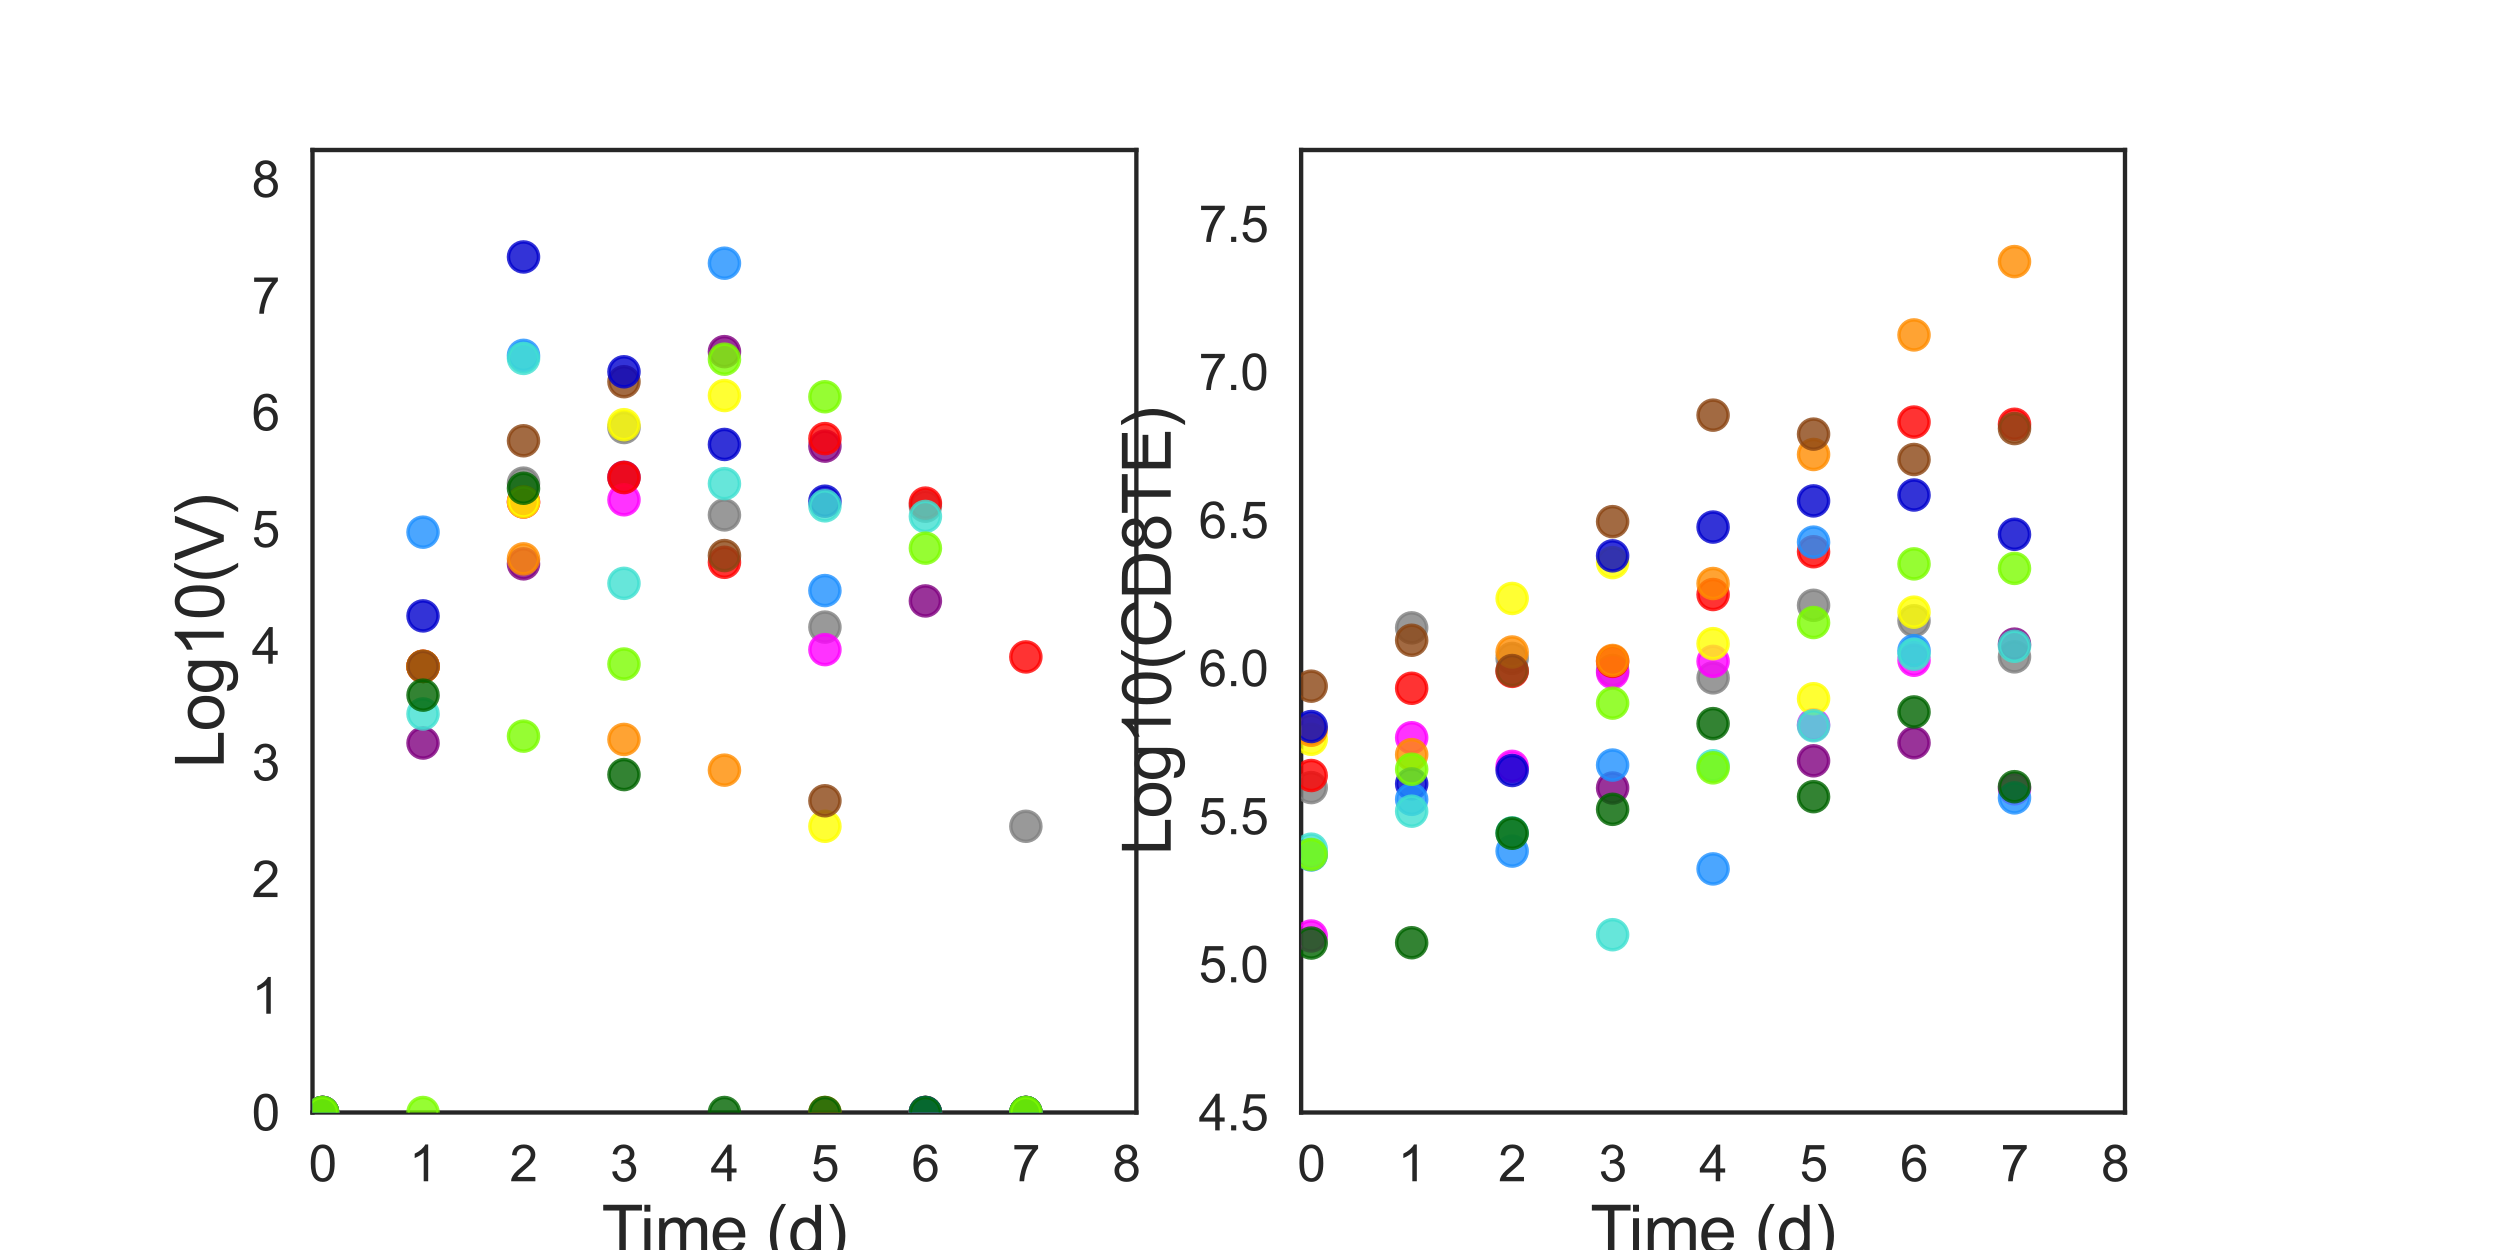 <?xml version="1.0" encoding="utf-8" standalone="no"?>
<!DOCTYPE svg PUBLIC "-//W3C//DTD SVG 1.1//EN"
  "http://www.w3.org/Graphics/SVG/1.1/DTD/svg11.dtd">
<svg xmlns:xlink="http://www.w3.org/1999/xlink" width="720pt" height="360pt" viewBox="0 0 720 360" xmlns="http://www.w3.org/2000/svg" version="1.1">
 <defs>
  <style type="text/css">*{stroke-linejoin: round; stroke-linecap: butt}</style>
 </defs>
 <g id="figure_1">
  <g id="patch_1">
   <path d="M 0 360 
L 720 360 
L 720 0 
L 0 0 
z
" style="fill: #ffffff"/>
  </g>
  <g id="axes_1">
   <g id="patch_2">
    <path d="M 90 320.4 
L 327.273 320.4 
L 327.273 43.2 
L 90 43.2 
z
" style="fill: #ffffff"/>
   </g>
   <g id="matplotlib.axis_1">
    <g id="xtick_1">
     <g id="text_1">
      <!-- 0 -->
      <g style="fill: #262626" transform="translate(88.89 340.207) scale(0.144 -0.144)">
       <defs>
        <path id="ArialMT-30" d="M 266 2259 
Q 266 3072 433 3567 
Q 600 4063 929 4331 
Q 1259 4600 1759 4600 
Q 2128 4600 2406 4451 
Q 2684 4303 2865 4023 
Q 3047 3744 3150 3342 
Q 3253 2941 3253 2259 
Q 3253 1453 3087 958 
Q 2922 463 2592 192 
Q 2263 -78 1759 -78 
Q 1097 -78 719 397 
Q 266 969 266 2259 
z
M 844 2259 
Q 844 1131 1108 757 
Q 1372 384 1759 384 
Q 2147 384 2411 759 
Q 2675 1134 2675 2259 
Q 2675 3391 2411 3762 
Q 2147 4134 1753 4134 
Q 1366 4134 1134 3806 
Q 844 3388 844 2259 
z
" transform="scale(0.016)"/>
       </defs>
       <use xlink:href="#ArialMT-30"/>
      </g>
     </g>
    </g>
    <g id="xtick_2">
     <g id="text_2">
      <!-- 1 -->
      <g style="fill: #262626" transform="translate(117.825 340.207) scale(0.144 -0.144)">
       <defs>
        <path id="ArialMT-31" d="M 2384 0 
L 1822 0 
L 1822 3584 
Q 1619 3391 1289 3197 
Q 959 3003 697 2906 
L 697 3450 
Q 1169 3672 1522 3987 
Q 1875 4303 2022 4600 
L 2384 4600 
L 2384 0 
z
" transform="scale(0.016)"/>
       </defs>
       <use xlink:href="#ArialMT-31"/>
      </g>
     </g>
    </g>
    <g id="xtick_3">
     <g id="text_3">
      <!-- 2 -->
      <g style="fill: #262626" transform="translate(146.761 340.207) scale(0.144 -0.144)">
       <defs>
        <path id="ArialMT-32" d="M 3222 541 
L 3222 0 
L 194 0 
Q 188 203 259 391 
Q 375 700 629 1000 
Q 884 1300 1366 1694 
Q 2113 2306 2375 2664 
Q 2638 3022 2638 3341 
Q 2638 3675 2398 3904 
Q 2159 4134 1775 4134 
Q 1369 4134 1125 3890 
Q 881 3647 878 3216 
L 300 3275 
Q 359 3922 746 4261 
Q 1134 4600 1788 4600 
Q 2447 4600 2831 4234 
Q 3216 3869 3216 3328 
Q 3216 3053 3103 2787 
Q 2991 2522 2730 2228 
Q 2469 1934 1863 1422 
Q 1356 997 1212 845 
Q 1069 694 975 541 
L 3222 541 
z
" transform="scale(0.016)"/>
       </defs>
       <use xlink:href="#ArialMT-32"/>
      </g>
     </g>
    </g>
    <g id="xtick_4">
     <g id="text_4">
      <!-- 3 -->
      <g style="fill: #262626" transform="translate(175.697 340.207) scale(0.144 -0.144)">
       <defs>
        <path id="ArialMT-33" d="M 269 1209 
L 831 1284 
Q 928 806 1161 595 
Q 1394 384 1728 384 
Q 2125 384 2398 659 
Q 2672 934 2672 1341 
Q 2672 1728 2419 1979 
Q 2166 2231 1775 2231 
Q 1616 2231 1378 2169 
L 1441 2663 
Q 1497 2656 1531 2656 
Q 1891 2656 2178 2843 
Q 2466 3031 2466 3422 
Q 2466 3731 2256 3934 
Q 2047 4138 1716 4138 
Q 1388 4138 1169 3931 
Q 950 3725 888 3313 
L 325 3413 
Q 428 3978 793 4289 
Q 1159 4600 1703 4600 
Q 2078 4600 2393 4439 
Q 2709 4278 2876 4000 
Q 3044 3722 3044 3409 
Q 3044 3113 2884 2869 
Q 2725 2625 2413 2481 
Q 2819 2388 3044 2092 
Q 3269 1797 3269 1353 
Q 3269 753 2831 336 
Q 2394 -81 1725 -81 
Q 1122 -81 723 278 
Q 325 638 269 1209 
z
" transform="scale(0.016)"/>
       </defs>
       <use xlink:href="#ArialMT-33"/>
      </g>
     </g>
    </g>
    <g id="xtick_5">
     <g id="text_5">
      <!-- 4 -->
      <g style="fill: #262626" transform="translate(204.632 340.207) scale(0.144 -0.144)">
       <defs>
        <path id="ArialMT-34" d="M 2069 0 
L 2069 1097 
L 81 1097 
L 81 1613 
L 2172 4581 
L 2631 4581 
L 2631 1613 
L 3250 1613 
L 3250 1097 
L 2631 1097 
L 2631 0 
L 2069 0 
z
M 2069 1613 
L 2069 3678 
L 634 1613 
L 2069 1613 
z
" transform="scale(0.016)"/>
       </defs>
       <use xlink:href="#ArialMT-34"/>
      </g>
     </g>
    </g>
    <g id="xtick_6">
     <g id="text_6">
      <!-- 5 -->
      <g style="fill: #262626" transform="translate(233.568 340.207) scale(0.144 -0.144)">
       <defs>
        <path id="ArialMT-35" d="M 266 1200 
L 856 1250 
Q 922 819 1161 601 
Q 1400 384 1738 384 
Q 2144 384 2425 690 
Q 2706 997 2706 1503 
Q 2706 1984 2436 2262 
Q 2166 2541 1728 2541 
Q 1456 2541 1237 2417 
Q 1019 2294 894 2097 
L 366 2166 
L 809 4519 
L 3088 4519 
L 3088 3981 
L 1259 3981 
L 1013 2750 
Q 1425 3038 1878 3038 
Q 2478 3038 2890 2622 
Q 3303 2206 3303 1553 
Q 3303 931 2941 478 
Q 2500 -78 1738 -78 
Q 1113 -78 717 272 
Q 322 622 266 1200 
z
" transform="scale(0.016)"/>
       </defs>
       <use xlink:href="#ArialMT-35"/>
      </g>
     </g>
    </g>
    <g id="xtick_7">
     <g id="text_7">
      <!-- 6 -->
      <g style="fill: #262626" transform="translate(262.504 340.207) scale(0.144 -0.144)">
       <defs>
        <path id="ArialMT-36" d="M 3184 3459 
L 2625 3416 
Q 2550 3747 2413 3897 
Q 2184 4138 1850 4138 
Q 1581 4138 1378 3988 
Q 1113 3794 959 3422 
Q 806 3050 800 2363 
Q 1003 2672 1297 2822 
Q 1591 2972 1913 2972 
Q 2475 2972 2870 2558 
Q 3266 2144 3266 1488 
Q 3266 1056 3080 686 
Q 2894 316 2569 119 
Q 2244 -78 1831 -78 
Q 1128 -78 684 439 
Q 241 956 241 2144 
Q 241 3472 731 4075 
Q 1159 4600 1884 4600 
Q 2425 4600 2770 4297 
Q 3116 3994 3184 3459 
z
M 888 1484 
Q 888 1194 1011 928 
Q 1134 663 1356 523 
Q 1578 384 1822 384 
Q 2178 384 2434 671 
Q 2691 959 2691 1453 
Q 2691 1928 2437 2201 
Q 2184 2475 1800 2475 
Q 1419 2475 1153 2201 
Q 888 1928 888 1484 
z
" transform="scale(0.016)"/>
       </defs>
       <use xlink:href="#ArialMT-36"/>
      </g>
     </g>
    </g>
    <g id="xtick_8">
     <g id="text_8">
      <!-- 7 -->
      <g style="fill: #262626" transform="translate(291.44 340.207) scale(0.144 -0.144)">
       <defs>
        <path id="ArialMT-37" d="M 303 3981 
L 303 4522 
L 3269 4522 
L 3269 4084 
Q 2831 3619 2401 2847 
Q 1972 2075 1738 1259 
Q 1569 684 1522 0 
L 944 0 
Q 953 541 1156 1306 
Q 1359 2072 1739 2783 
Q 2119 3494 2547 3981 
L 303 3981 
z
" transform="scale(0.016)"/>
       </defs>
       <use xlink:href="#ArialMT-37"/>
      </g>
     </g>
    </g>
    <g id="xtick_9">
     <g id="text_9">
      <!-- 8 -->
      <g style="fill: #262626" transform="translate(320.375 340.207) scale(0.144 -0.144)">
       <defs>
        <path id="ArialMT-38" d="M 1131 2484 
Q 781 2613 612 2850 
Q 444 3088 444 3419 
Q 444 3919 803 4259 
Q 1163 4600 1759 4600 
Q 2359 4600 2725 4251 
Q 3091 3903 3091 3403 
Q 3091 3084 2923 2848 
Q 2756 2613 2416 2484 
Q 2838 2347 3058 2040 
Q 3278 1734 3278 1309 
Q 3278 722 2862 322 
Q 2447 -78 1769 -78 
Q 1091 -78 675 323 
Q 259 725 259 1325 
Q 259 1772 486 2073 
Q 713 2375 1131 2484 
z
M 1019 3438 
Q 1019 3113 1228 2906 
Q 1438 2700 1772 2700 
Q 2097 2700 2305 2904 
Q 2513 3109 2513 3406 
Q 2513 3716 2298 3927 
Q 2084 4138 1766 4138 
Q 1444 4138 1231 3931 
Q 1019 3725 1019 3438 
z
M 838 1322 
Q 838 1081 952 856 
Q 1066 631 1291 507 
Q 1516 384 1775 384 
Q 2178 384 2440 643 
Q 2703 903 2703 1303 
Q 2703 1709 2433 1975 
Q 2163 2241 1756 2241 
Q 1359 2241 1098 1978 
Q 838 1716 838 1322 
z
" transform="scale(0.016)"/>
       </defs>
       <use xlink:href="#ArialMT-38"/>
      </g>
     </g>
    </g>
    <g id="text_10">
     <!-- Time (d) -->
     <g style="fill: #262626" transform="translate(173.266 361.046) scale(0.192 -0.192)">
      <defs>
       <path id="ArialMT-54" d="M 1659 0 
L 1659 4041 
L 150 4041 
L 150 4581 
L 3781 4581 
L 3781 4041 
L 2266 4041 
L 2266 0 
L 1659 0 
z
" transform="scale(0.016)"/>
       <path id="ArialMT-69" d="M 425 3934 
L 425 4581 
L 988 4581 
L 988 3934 
L 425 3934 
z
M 425 0 
L 425 3319 
L 988 3319 
L 988 0 
L 425 0 
z
" transform="scale(0.016)"/>
       <path id="ArialMT-6d" d="M 422 0 
L 422 3319 
L 925 3319 
L 925 2853 
Q 1081 3097 1340 3245 
Q 1600 3394 1931 3394 
Q 2300 3394 2536 3241 
Q 2772 3088 2869 2813 
Q 3263 3394 3894 3394 
Q 4388 3394 4653 3120 
Q 4919 2847 4919 2278 
L 4919 0 
L 4359 0 
L 4359 2091 
Q 4359 2428 4304 2576 
Q 4250 2725 4106 2815 
Q 3963 2906 3769 2906 
Q 3419 2906 3187 2673 
Q 2956 2441 2956 1928 
L 2956 0 
L 2394 0 
L 2394 2156 
Q 2394 2531 2256 2718 
Q 2119 2906 1806 2906 
Q 1569 2906 1367 2781 
Q 1166 2656 1075 2415 
Q 984 2175 984 1722 
L 984 0 
L 422 0 
z
" transform="scale(0.016)"/>
       <path id="ArialMT-65" d="M 2694 1069 
L 3275 997 
Q 3138 488 2766 206 
Q 2394 -75 1816 -75 
Q 1088 -75 661 373 
Q 234 822 234 1631 
Q 234 2469 665 2931 
Q 1097 3394 1784 3394 
Q 2450 3394 2872 2941 
Q 3294 2488 3294 1666 
Q 3294 1616 3291 1516 
L 816 1516 
Q 847 969 1125 678 
Q 1403 388 1819 388 
Q 2128 388 2347 550 
Q 2566 713 2694 1069 
z
M 847 1978 
L 2700 1978 
Q 2663 2397 2488 2606 
Q 2219 2931 1791 2931 
Q 1403 2931 1139 2672 
Q 875 2413 847 1978 
z
" transform="scale(0.016)"/>
       <path id="ArialMT-20" transform="scale(0.016)"/>
       <path id="ArialMT-28" d="M 1497 -1347 
Q 1031 -759 709 28 
Q 388 816 388 1659 
Q 388 2403 628 3084 
Q 909 3875 1497 4659 
L 1900 4659 
Q 1522 4009 1400 3731 
Q 1209 3300 1100 2831 
Q 966 2247 966 1656 
Q 966 153 1900 -1347 
L 1497 -1347 
z
" transform="scale(0.016)"/>
       <path id="ArialMT-64" d="M 2575 0 
L 2575 419 
Q 2259 -75 1647 -75 
Q 1250 -75 917 144 
Q 584 363 401 755 
Q 219 1147 219 1656 
Q 219 2153 384 2558 
Q 550 2963 881 3178 
Q 1213 3394 1622 3394 
Q 1922 3394 2156 3267 
Q 2391 3141 2538 2938 
L 2538 4581 
L 3097 4581 
L 3097 0 
L 2575 0 
z
M 797 1656 
Q 797 1019 1065 703 
Q 1334 388 1700 388 
Q 2069 388 2326 689 
Q 2584 991 2584 1609 
Q 2584 2291 2321 2609 
Q 2059 2928 1675 2928 
Q 1300 2928 1048 2622 
Q 797 2316 797 1656 
z
" transform="scale(0.016)"/>
       <path id="ArialMT-29" d="M 791 -1347 
L 388 -1347 
Q 1322 153 1322 1656 
Q 1322 2244 1188 2822 
Q 1081 3291 891 3722 
Q 769 4003 388 4659 
L 791 4659 
Q 1378 3875 1659 3084 
Q 1900 2403 1900 1659 
Q 1900 816 1576 28 
Q 1253 -759 791 -1347 
z
" transform="scale(0.016)"/>
      </defs>
      <use xlink:href="#ArialMT-54"/>
      <use xlink:href="#ArialMT-69" x="57.334"/>
      <use xlink:href="#ArialMT-6d" x="79.551"/>
      <use xlink:href="#ArialMT-65" x="162.852"/>
      <use xlink:href="#ArialMT-20" x="218.467"/>
      <use xlink:href="#ArialMT-28" x="246.25"/>
      <use xlink:href="#ArialMT-64" x="279.551"/>
      <use xlink:href="#ArialMT-29" x="335.166"/>
     </g>
    </g>
   </g>
   <g id="matplotlib.axis_2">
    <g id="ytick_1">
     <g id="text_11">
      <!-- 0 -->
      <g style="fill: #262626" transform="translate(72.492 325.554) scale(0.144 -0.144)">
       <use xlink:href="#ArialMT-30"/>
      </g>
     </g>
    </g>
    <g id="ytick_2">
     <g id="text_12">
      <!-- 1 -->
      <g style="fill: #262626" transform="translate(72.492 291.954) scale(0.144 -0.144)">
       <use xlink:href="#ArialMT-31"/>
      </g>
     </g>
    </g>
    <g id="ytick_3">
     <g id="text_13">
      <!-- 2 -->
      <g style="fill: #262626" transform="translate(72.492 258.354) scale(0.144 -0.144)">
       <use xlink:href="#ArialMT-32"/>
      </g>
     </g>
    </g>
    <g id="ytick_4">
     <g id="text_14">
      <!-- 3 -->
      <g style="fill: #262626" transform="translate(72.492 224.754) scale(0.144 -0.144)">
       <use xlink:href="#ArialMT-33"/>
      </g>
     </g>
    </g>
    <g id="ytick_5">
     <g id="text_15">
      <!-- 4 -->
      <g style="fill: #262626" transform="translate(72.492 191.154) scale(0.144 -0.144)">
       <use xlink:href="#ArialMT-34"/>
      </g>
     </g>
    </g>
    <g id="ytick_6">
     <g id="text_16">
      <!-- 5 -->
      <g style="fill: #262626" transform="translate(72.492 157.554) scale(0.144 -0.144)">
       <use xlink:href="#ArialMT-35"/>
      </g>
     </g>
    </g>
    <g id="ytick_7">
     <g id="text_17">
      <!-- 6 -->
      <g style="fill: #262626" transform="translate(72.492 123.954) scale(0.144 -0.144)">
       <use xlink:href="#ArialMT-36"/>
      </g>
     </g>
    </g>
    <g id="ytick_8">
     <g id="text_18">
      <!-- 7 -->
      <g style="fill: #262626" transform="translate(72.492 90.354) scale(0.144 -0.144)">
       <use xlink:href="#ArialMT-37"/>
      </g>
     </g>
    </g>
    <g id="ytick_9">
     <g id="text_19">
      <!-- 8 -->
      <g style="fill: #262626" transform="translate(72.492 56.754) scale(0.144 -0.144)">
       <use xlink:href="#ArialMT-38"/>
      </g>
     </g>
    </g>
    <g id="text_20">
     <!-- Log10(V) -->
     <g style="fill: #262626" transform="translate(64.451 221.289) rotate(-90) scale(0.192 -0.192)">
      <defs>
       <path id="ArialMT-4c" d="M 469 0 
L 469 4581 
L 1075 4581 
L 1075 541 
L 3331 541 
L 3331 0 
L 469 0 
z
" transform="scale(0.016)"/>
       <path id="ArialMT-6f" d="M 213 1659 
Q 213 2581 725 3025 
Q 1153 3394 1769 3394 
Q 2453 3394 2887 2945 
Q 3322 2497 3322 1706 
Q 3322 1066 3130 698 
Q 2938 331 2570 128 
Q 2203 -75 1769 -75 
Q 1072 -75 642 372 
Q 213 819 213 1659 
z
M 791 1659 
Q 791 1022 1069 705 
Q 1347 388 1769 388 
Q 2188 388 2466 706 
Q 2744 1025 2744 1678 
Q 2744 2294 2464 2611 
Q 2184 2928 1769 2928 
Q 1347 2928 1069 2612 
Q 791 2297 791 1659 
z
" transform="scale(0.016)"/>
       <path id="ArialMT-67" d="M 319 -275 
L 866 -356 
Q 900 -609 1056 -725 
Q 1266 -881 1628 -881 
Q 2019 -881 2231 -725 
Q 2444 -569 2519 -288 
Q 2563 -116 2559 434 
Q 2191 0 1641 0 
Q 956 0 581 494 
Q 206 988 206 1678 
Q 206 2153 378 2554 
Q 550 2956 876 3175 
Q 1203 3394 1644 3394 
Q 2231 3394 2613 2919 
L 2613 3319 
L 3131 3319 
L 3131 450 
Q 3131 -325 2973 -648 
Q 2816 -972 2473 -1159 
Q 2131 -1347 1631 -1347 
Q 1038 -1347 672 -1080 
Q 306 -813 319 -275 
z
M 784 1719 
Q 784 1066 1043 766 
Q 1303 466 1694 466 
Q 2081 466 2343 764 
Q 2606 1063 2606 1700 
Q 2606 2309 2336 2618 
Q 2066 2928 1684 2928 
Q 1309 2928 1046 2623 
Q 784 2319 784 1719 
z
" transform="scale(0.016)"/>
       <path id="ArialMT-56" d="M 1803 0 
L 28 4581 
L 684 4581 
L 1875 1253 
Q 2019 853 2116 503 
Q 2222 878 2363 1253 
L 3600 4581 
L 4219 4581 
L 2425 0 
L 1803 0 
z
" transform="scale(0.016)"/>
      </defs>
      <use xlink:href="#ArialMT-4c"/>
      <use xlink:href="#ArialMT-6f" x="55.615"/>
      <use xlink:href="#ArialMT-67" x="111.23"/>
      <use xlink:href="#ArialMT-31" x="166.846"/>
      <use xlink:href="#ArialMT-30" x="222.461"/>
      <use xlink:href="#ArialMT-28" x="278.076"/>
      <use xlink:href="#ArialMT-56" x="311.377"/>
      <use xlink:href="#ArialMT-29" x="378.076"/>
     </g>
    </g>
   </g>
   <g id="patch_3">
    <path d="M 90 320.4 
L 90 43.2 
" style="fill: none; stroke: #262626; stroke-width: 1.25; stroke-linejoin: miter; stroke-linecap: square"/>
   </g>
   <g id="patch_4">
    <path d="M 327.273 320.4 
L 327.273 43.2 
" style="fill: none; stroke: #262626; stroke-width: 1.25; stroke-linejoin: miter; stroke-linecap: square"/>
   </g>
   <g id="patch_5">
    <path d="M 90 320.4 
L 327.273 320.4 
" style="fill: none; stroke: #262626; stroke-width: 1.25; stroke-linejoin: miter; stroke-linecap: square"/>
   </g>
   <g id="patch_6">
    <path d="M 90 43.2 
L 327.273 43.2 
" style="fill: none; stroke: #262626; stroke-width: 1.25; stroke-linejoin: miter; stroke-linecap: square"/>
   </g>
   <g id="PathCollection_1">
    <defs>
     <path id="m98230b95be" d="M 0 4.33 
C 1.148 4.33 2.25 3.874 3.062 3.062 
C 3.874 2.25 4.33 1.148 4.33 0 
C 4.33 -1.148 3.874 -2.25 3.062 -3.062 
C 2.25 -3.874 1.148 -4.33 0 -4.33 
C -1.148 -4.33 -2.25 -3.874 -3.062 -3.062 
C -3.874 -2.25 -4.33 -1.148 -4.33 0 
C -4.33 1.148 -3.874 2.25 -3.062 3.062 
C -2.25 3.874 -1.148 4.33 0 4.33 
z
" style="stroke: #808080; stroke-opacity: 0.8"/>
    </defs>
    <g clip-path="url(#pd57c11e532)">
     <use xlink:href="#m98230b95be" x="92.894" y="320.4" style="fill: #808080; fill-opacity: 0.8; stroke: #808080; stroke-opacity: 0.8"/>
     <use xlink:href="#m98230b95be" x="121.829" y="191.916" style="fill: #808080; fill-opacity: 0.8; stroke: #808080; stroke-opacity: 0.8"/>
     <use xlink:href="#m98230b95be" x="150.765" y="139.134" style="fill: #808080; fill-opacity: 0.8; stroke: #808080; stroke-opacity: 0.8"/>
     <use xlink:href="#m98230b95be" x="179.701" y="123.122" style="fill: #808080; fill-opacity: 0.8; stroke: #808080; stroke-opacity: 0.8"/>
     <use xlink:href="#m98230b95be" x="208.636" y="148.291" style="fill: #808080; fill-opacity: 0.8; stroke: #808080; stroke-opacity: 0.8"/>
     <use xlink:href="#m98230b95be" x="237.572" y="180.605" style="fill: #808080; fill-opacity: 0.8; stroke: #808080; stroke-opacity: 0.8"/>
     <use xlink:href="#m98230b95be" x="266.508" y="145.788" style="fill: #808080; fill-opacity: 0.8; stroke: #808080; stroke-opacity: 0.8"/>
     <use xlink:href="#m98230b95be" x="295.443" y="237.969" style="fill: #808080; fill-opacity: 0.8; stroke: #808080; stroke-opacity: 0.8"/>
    </g>
   </g>
   <g id="PathCollection_2">
    <defs>
     <path id="me984f80d75" d="M 0 4.33 
C 1.148 4.33 2.25 3.874 3.062 3.062 
C 3.874 2.25 4.33 1.148 4.33 0 
C 4.33 -1.148 3.874 -2.25 3.062 -3.062 
C 2.25 -3.874 1.148 -4.33 0 -4.33 
C -1.148 -4.33 -2.25 -3.874 -3.062 -3.062 
C -3.874 -2.25 -4.33 -1.148 -4.33 0 
C -4.33 1.148 -3.874 2.25 -3.062 3.062 
C -2.25 3.874 -1.148 4.33 0 4.33 
z
" style="stroke: #800080; stroke-opacity: 0.8"/>
    </defs>
    <g clip-path="url(#pd57c11e532)">
     <use xlink:href="#me984f80d75" x="92.894" y="320.4" style="fill: #800080; fill-opacity: 0.8; stroke: #800080; stroke-opacity: 0.8"/>
     <use xlink:href="#me984f80d75" x="121.829" y="213.998" style="fill: #800080; fill-opacity: 0.8; stroke: #800080; stroke-opacity: 0.8"/>
     <use xlink:href="#me984f80d75" x="150.765" y="162.384" style="fill: #800080; fill-opacity: 0.8; stroke: #800080; stroke-opacity: 0.8"/>
     <use xlink:href="#me984f80d75" x="179.701" y="137.461" style="fill: #800080; fill-opacity: 0.8; stroke: #800080; stroke-opacity: 0.8"/>
     <use xlink:href="#me984f80d75" x="208.636" y="101.271" style="fill: #800080; fill-opacity: 0.8; stroke: #800080; stroke-opacity: 0.8"/>
     <use xlink:href="#me984f80d75" x="237.572" y="128.486" style="fill: #800080; fill-opacity: 0.8; stroke: #800080; stroke-opacity: 0.8"/>
     <use xlink:href="#me984f80d75" x="266.508" y="173.068" style="fill: #800080; fill-opacity: 0.8; stroke: #800080; stroke-opacity: 0.8"/>
     <use xlink:href="#me984f80d75" x="295.443" y="320.4" style="fill: #800080; fill-opacity: 0.8; stroke: #800080; stroke-opacity: 0.8"/>
    </g>
   </g>
   <g id="PathCollection_3">
    <defs>
     <path id="me06de95483" d="M 0 4.33 
C 1.148 4.33 2.25 3.874 3.062 3.062 
C 3.874 2.25 4.33 1.148 4.33 0 
C 4.33 -1.148 3.874 -2.25 3.062 -3.062 
C 2.25 -3.874 1.148 -4.33 0 -4.33 
C -1.148 -4.33 -2.25 -3.874 -3.062 -3.062 
C -3.874 -2.25 -4.33 -1.148 -4.33 0 
C -4.33 1.148 -3.874 2.25 -3.062 3.062 
C -2.25 3.874 -1.148 4.33 0 4.33 
z
" style="stroke: #ff00ff; stroke-opacity: 0.8"/>
    </defs>
    <g clip-path="url(#pd57c11e532)">
     <use xlink:href="#me06de95483" x="92.894" y="320.4" style="fill: #ff00ff; fill-opacity: 0.8; stroke: #ff00ff; stroke-opacity: 0.8"/>
     <use xlink:href="#me06de95483" x="121.829" y="191.916" style="fill: #ff00ff; fill-opacity: 0.8; stroke: #ff00ff; stroke-opacity: 0.8"/>
     <use xlink:href="#me06de95483" x="150.765" y="144.554" style="fill: #ff00ff; fill-opacity: 0.8; stroke: #ff00ff; stroke-opacity: 0.8"/>
     <use xlink:href="#me06de95483" x="179.701" y="143.938" style="fill: #ff00ff; fill-opacity: 0.8; stroke: #ff00ff; stroke-opacity: 0.8"/>
     <use xlink:href="#me06de95483" x="237.572" y="187.094" style="fill: #ff00ff; fill-opacity: 0.8; stroke: #ff00ff; stroke-opacity: 0.8"/>
     <use xlink:href="#me06de95483" x="266.508" y="320.4" style="fill: #ff00ff; fill-opacity: 0.8; stroke: #ff00ff; stroke-opacity: 0.8"/>
     <use xlink:href="#me06de95483" x="295.443" y="320.4" style="fill: #ff00ff; fill-opacity: 0.8; stroke: #ff00ff; stroke-opacity: 0.8"/>
    </g>
   </g>
   <g id="PathCollection_4">
    <defs>
     <path id="m7fe6feb387" d="M 0 4.33 
C 1.148 4.33 2.25 3.874 3.062 3.062 
C 3.874 2.25 4.33 1.148 4.33 0 
C 4.33 -1.148 3.874 -2.25 3.062 -3.062 
C 2.25 -3.874 1.148 -4.33 0 -4.33 
C -1.148 -4.33 -2.25 -3.874 -3.062 -3.062 
C -3.874 -2.25 -4.33 -1.148 -4.33 0 
C -4.33 1.148 -3.874 2.25 -3.062 3.062 
C -2.25 3.874 -1.148 4.33 0 4.33 
z
" style="stroke: #ff0000; stroke-opacity: 0.8"/>
    </defs>
    <g clip-path="url(#pd57c11e532)">
     <use xlink:href="#m7fe6feb387" x="92.894" y="320.4" style="fill: #ff0000; fill-opacity: 0.8; stroke: #ff0000; stroke-opacity: 0.8"/>
     <use xlink:href="#m7fe6feb387" x="121.829" y="191.916" style="fill: #ff0000; fill-opacity: 0.8; stroke: #ff0000; stroke-opacity: 0.8"/>
     <use xlink:href="#m7fe6feb387" x="150.765" y="144.554" style="fill: #ff0000; fill-opacity: 0.8; stroke: #ff0000; stroke-opacity: 0.8"/>
     <use xlink:href="#m7fe6feb387" x="179.701" y="137.537" style="fill: #ff0000; fill-opacity: 0.8; stroke: #ff0000; stroke-opacity: 0.8"/>
     <use xlink:href="#m7fe6feb387" x="208.636" y="161.939" style="fill: #ff0000; fill-opacity: 0.8; stroke: #ff0000; stroke-opacity: 0.8"/>
     <use xlink:href="#m7fe6feb387" x="237.572" y="126.316" style="fill: #ff0000; fill-opacity: 0.8; stroke: #ff0000; stroke-opacity: 0.8"/>
     <use xlink:href="#m7fe6feb387" x="266.508" y="144.892" style="fill: #ff0000; fill-opacity: 0.8; stroke: #ff0000; stroke-opacity: 0.8"/>
     <use xlink:href="#m7fe6feb387" x="295.443" y="189.192" style="fill: #ff0000; fill-opacity: 0.8; stroke: #ff0000; stroke-opacity: 0.8"/>
    </g>
   </g>
   <g id="PathCollection_5">
    <defs>
     <path id="mcfdcd72ec5" d="M 0 4.33 
C 1.148 4.33 2.25 3.874 3.062 3.062 
C 3.874 2.25 4.33 1.148 4.33 0 
C 4.33 -1.148 3.874 -2.25 3.062 -3.062 
C 2.25 -3.874 1.148 -4.33 0 -4.33 
C -1.148 -4.33 -2.25 -3.874 -3.062 -3.062 
C -3.874 -2.25 -4.33 -1.148 -4.33 0 
C -4.33 1.148 -3.874 2.25 -3.062 3.062 
C -2.25 3.874 -1.148 4.33 0 4.33 
z
" style="stroke: #ffff00; stroke-opacity: 0.8"/>
    </defs>
    <g clip-path="url(#pd57c11e532)">
     <use xlink:href="#mcfdcd72ec5" x="92.894" y="320.4" style="fill: #ffff00; fill-opacity: 0.8; stroke: #ffff00; stroke-opacity: 0.8"/>
     <use xlink:href="#mcfdcd72ec5" x="121.829" y="191.916" style="fill: #ffff00; fill-opacity: 0.8; stroke: #ffff00; stroke-opacity: 0.8"/>
     <use xlink:href="#mcfdcd72ec5" x="150.765" y="144.554" style="fill: #ffff00; fill-opacity: 0.8; stroke: #ffff00; stroke-opacity: 0.8"/>
     <use xlink:href="#mcfdcd72ec5" x="179.701" y="122.308" style="fill: #ffff00; fill-opacity: 0.8; stroke: #ffff00; stroke-opacity: 0.8"/>
     <use xlink:href="#mcfdcd72ec5" x="208.636" y="113.913" style="fill: #ffff00; fill-opacity: 0.8; stroke: #ffff00; stroke-opacity: 0.8"/>
     <use xlink:href="#mcfdcd72ec5" x="237.572" y="237.969" style="fill: #ffff00; fill-opacity: 0.8; stroke: #ffff00; stroke-opacity: 0.8"/>
     <use xlink:href="#mcfdcd72ec5" x="266.508" y="320.4" style="fill: #ffff00; fill-opacity: 0.8; stroke: #ffff00; stroke-opacity: 0.8"/>
     <use xlink:href="#mcfdcd72ec5" x="295.443" y="320.4" style="fill: #ffff00; fill-opacity: 0.8; stroke: #ffff00; stroke-opacity: 0.8"/>
    </g>
   </g>
   <g id="PathCollection_6">
    <defs>
     <path id="m9fc7ddd674" d="M 0 4.33 
C 1.148 4.33 2.25 3.874 3.062 3.062 
C 3.874 2.25 4.33 1.148 4.33 0 
C 4.33 -1.148 3.874 -2.25 3.062 -3.062 
C 2.25 -3.874 1.148 -4.33 0 -4.33 
C -1.148 -4.33 -2.25 -3.874 -3.062 -3.062 
C -3.874 -2.25 -4.33 -1.148 -4.33 0 
C -4.33 1.148 -3.874 2.25 -3.062 3.062 
C -2.25 3.874 -1.148 4.33 0 4.33 
z
" style="stroke: #ff8c00; stroke-opacity: 0.8"/>
    </defs>
    <g clip-path="url(#pd57c11e532)">
     <use xlink:href="#m9fc7ddd674" x="92.894" y="320.4" style="fill: #ff8c00; fill-opacity: 0.8; stroke: #ff8c00; stroke-opacity: 0.8"/>
     <use xlink:href="#m9fc7ddd674" x="121.829" y="191.916" style="fill: #ff8c00; fill-opacity: 0.8; stroke: #ff8c00; stroke-opacity: 0.8"/>
     <use xlink:href="#m9fc7ddd674" x="150.765" y="160.952" style="fill: #ff8c00; fill-opacity: 0.8; stroke: #ff8c00; stroke-opacity: 0.8"/>
     <use xlink:href="#m9fc7ddd674" x="179.701" y="212.953" style="fill: #ff8c00; fill-opacity: 0.8; stroke: #ff8c00; stroke-opacity: 0.8"/>
     <use xlink:href="#m9fc7ddd674" x="208.636" y="221.801" style="fill: #ff8c00; fill-opacity: 0.8; stroke: #ff8c00; stroke-opacity: 0.8"/>
     <use xlink:href="#m9fc7ddd674" x="237.572" y="320.4" style="fill: #ff8c00; fill-opacity: 0.8; stroke: #ff8c00; stroke-opacity: 0.8"/>
     <use xlink:href="#m9fc7ddd674" x="266.508" y="320.4" style="fill: #ff8c00; fill-opacity: 0.8; stroke: #ff8c00; stroke-opacity: 0.8"/>
     <use xlink:href="#m9fc7ddd674" x="295.443" y="320.4" style="fill: #ff8c00; fill-opacity: 0.8; stroke: #ff8c00; stroke-opacity: 0.8"/>
    </g>
   </g>
   <g id="PathCollection_7">
    <defs>
     <path id="m8ad801862e" d="M 0 4.33 
C 1.148 4.33 2.25 3.874 3.062 3.062 
C 3.874 2.25 4.33 1.148 4.33 0 
C 4.33 -1.148 3.874 -2.25 3.062 -3.062 
C 2.25 -3.874 1.148 -4.33 0 -4.33 
C -1.148 -4.33 -2.25 -3.874 -3.062 -3.062 
C -3.874 -2.25 -4.33 -1.148 -4.33 0 
C -4.33 1.148 -3.874 2.25 -3.062 3.062 
C -2.25 3.874 -1.148 4.33 0 4.33 
z
" style="stroke: #8b4513; stroke-opacity: 0.8"/>
    </defs>
    <g clip-path="url(#pd57c11e532)">
     <use xlink:href="#m8ad801862e" x="92.894" y="320.4" style="fill: #8b4513; fill-opacity: 0.8; stroke: #8b4513; stroke-opacity: 0.8"/>
     <use xlink:href="#m8ad801862e" x="121.829" y="191.916" style="fill: #8b4513; fill-opacity: 0.8; stroke: #8b4513; stroke-opacity: 0.8"/>
     <use xlink:href="#m8ad801862e" x="150.765" y="126.942" style="fill: #8b4513; fill-opacity: 0.8; stroke: #8b4513; stroke-opacity: 0.8"/>
     <use xlink:href="#m8ad801862e" x="179.701" y="109.928" style="fill: #8b4513; fill-opacity: 0.8; stroke: #8b4513; stroke-opacity: 0.8"/>
     <use xlink:href="#m8ad801862e" x="208.636" y="160.005" style="fill: #8b4513; fill-opacity: 0.8; stroke: #8b4513; stroke-opacity: 0.8"/>
     <use xlink:href="#m8ad801862e" x="237.572" y="230.618" style="fill: #8b4513; fill-opacity: 0.8; stroke: #8b4513; stroke-opacity: 0.8"/>
     <use xlink:href="#m8ad801862e" x="266.508" y="320.4" style="fill: #8b4513; fill-opacity: 0.8; stroke: #8b4513; stroke-opacity: 0.8"/>
     <use xlink:href="#m8ad801862e" x="295.443" y="320.4" style="fill: #8b4513; fill-opacity: 0.8; stroke: #8b4513; stroke-opacity: 0.8"/>
    </g>
   </g>
   <g id="PathCollection_8">
    <defs>
     <path id="mbe969929d1" d="M 0 4.33 
C 1.148 4.33 2.25 3.874 3.062 3.062 
C 3.874 2.25 4.33 1.148 4.33 0 
C 4.33 -1.148 3.874 -2.25 3.062 -3.062 
C 2.25 -3.874 1.148 -4.33 0 -4.33 
C -1.148 -4.33 -2.25 -3.874 -3.062 -3.062 
C -3.874 -2.25 -4.33 -1.148 -4.33 0 
C -4.33 1.148 -3.874 2.25 -3.062 3.062 
C -2.25 3.874 -1.148 4.33 0 4.33 
z
" style="stroke: #0000cd; stroke-opacity: 0.8"/>
    </defs>
    <g clip-path="url(#pd57c11e532)">
     <use xlink:href="#mbe969929d1" x="92.894" y="320.4" style="fill: #0000cd; fill-opacity: 0.8; stroke: #0000cd; stroke-opacity: 0.8"/>
     <use xlink:href="#mbe969929d1" x="121.829" y="177.379" style="fill: #0000cd; fill-opacity: 0.8; stroke: #0000cd; stroke-opacity: 0.8"/>
     <use xlink:href="#mbe969929d1" x="150.765" y="74.001" style="fill: #0000cd; fill-opacity: 0.8; stroke: #0000cd; stroke-opacity: 0.8"/>
     <use xlink:href="#mbe969929d1" x="179.701" y="107.074" style="fill: #0000cd; fill-opacity: 0.8; stroke: #0000cd; stroke-opacity: 0.8"/>
     <use xlink:href="#mbe969929d1" x="208.636" y="127.999" style="fill: #0000cd; fill-opacity: 0.8; stroke: #0000cd; stroke-opacity: 0.8"/>
     <use xlink:href="#mbe969929d1" x="237.572" y="144.344" style="fill: #0000cd; fill-opacity: 0.8; stroke: #0000cd; stroke-opacity: 0.8"/>
     <use xlink:href="#mbe969929d1" x="266.508" y="320.4" style="fill: #0000cd; fill-opacity: 0.8; stroke: #0000cd; stroke-opacity: 0.8"/>
     <use xlink:href="#mbe969929d1" x="295.443" y="320.4" style="fill: #0000cd; fill-opacity: 0.8; stroke: #0000cd; stroke-opacity: 0.8"/>
    </g>
   </g>
   <g id="PathCollection_9">
    <defs>
     <path id="m62c82179b2" d="M 0 4.33 
C 1.148 4.33 2.25 3.874 3.062 3.062 
C 3.874 2.25 4.33 1.148 4.33 0 
C 4.33 -1.148 3.874 -2.25 3.062 -3.062 
C 2.25 -3.874 1.148 -4.33 0 -4.33 
C -1.148 -4.33 -2.25 -3.874 -3.062 -3.062 
C -3.874 -2.25 -4.33 -1.148 -4.33 0 
C -4.33 1.148 -3.874 2.25 -3.062 3.062 
C -2.25 3.874 -1.148 4.33 0 4.33 
z
" style="stroke: #1e90ff; stroke-opacity: 0.8"/>
    </defs>
    <g clip-path="url(#pd57c11e532)">
     <use xlink:href="#m62c82179b2" x="92.894" y="320.4" style="fill: #1e90ff; fill-opacity: 0.8; stroke: #1e90ff; stroke-opacity: 0.8"/>
     <use xlink:href="#m62c82179b2" x="121.829" y="153.262" style="fill: #1e90ff; fill-opacity: 0.8; stroke: #1e90ff; stroke-opacity: 0.8"/>
     <use xlink:href="#m62c82179b2" x="150.765" y="102.336" style="fill: #1e90ff; fill-opacity: 0.8; stroke: #1e90ff; stroke-opacity: 0.8"/>
     <use xlink:href="#m62c82179b2" x="208.636" y="75.8" style="fill: #1e90ff; fill-opacity: 0.8; stroke: #1e90ff; stroke-opacity: 0.8"/>
     <use xlink:href="#m62c82179b2" x="237.572" y="170.081" style="fill: #1e90ff; fill-opacity: 0.8; stroke: #1e90ff; stroke-opacity: 0.8"/>
     <use xlink:href="#m62c82179b2" x="266.508" y="320.4" style="fill: #1e90ff; fill-opacity: 0.8; stroke: #1e90ff; stroke-opacity: 0.8"/>
     <use xlink:href="#m62c82179b2" x="295.443" y="320.4" style="fill: #1e90ff; fill-opacity: 0.8; stroke: #1e90ff; stroke-opacity: 0.8"/>
    </g>
   </g>
   <g id="PathCollection_10">
    <defs>
     <path id="m498ef7bd6f" d="M 0 4.33 
C 1.148 4.33 2.25 3.874 3.062 3.062 
C 3.874 2.25 4.33 1.148 4.33 0 
C 4.33 -1.148 3.874 -2.25 3.062 -3.062 
C 2.25 -3.874 1.148 -4.33 0 -4.33 
C -1.148 -4.33 -2.25 -3.874 -3.062 -3.062 
C -3.874 -2.25 -4.33 -1.148 -4.33 0 
C -4.33 1.148 -3.874 2.25 -3.062 3.062 
C -2.25 3.874 -1.148 4.33 0 4.33 
z
" style="stroke: #40e0d0; stroke-opacity: 0.8"/>
    </defs>
    <g clip-path="url(#pd57c11e532)">
     <use xlink:href="#m498ef7bd6f" x="92.894" y="320.4" style="fill: #40e0d0; fill-opacity: 0.8; stroke: #40e0d0; stroke-opacity: 0.8"/>
     <use xlink:href="#m498ef7bd6f" x="121.829" y="205.612" style="fill: #40e0d0; fill-opacity: 0.8; stroke: #40e0d0; stroke-opacity: 0.8"/>
     <use xlink:href="#m498ef7bd6f" x="150.765" y="103.221" style="fill: #40e0d0; fill-opacity: 0.8; stroke: #40e0d0; stroke-opacity: 0.8"/>
     <use xlink:href="#m498ef7bd6f" x="179.701" y="167.997" style="fill: #40e0d0; fill-opacity: 0.8; stroke: #40e0d0; stroke-opacity: 0.8"/>
     <use xlink:href="#m498ef7bd6f" x="208.636" y="139.289" style="fill: #40e0d0; fill-opacity: 0.8; stroke: #40e0d0; stroke-opacity: 0.8"/>
     <use xlink:href="#m498ef7bd6f" x="237.572" y="145.677" style="fill: #40e0d0; fill-opacity: 0.8; stroke: #40e0d0; stroke-opacity: 0.8"/>
     <use xlink:href="#m498ef7bd6f" x="266.508" y="148.736" style="fill: #40e0d0; fill-opacity: 0.8; stroke: #40e0d0; stroke-opacity: 0.8"/>
     <use xlink:href="#m498ef7bd6f" x="295.443" y="320.4" style="fill: #40e0d0; fill-opacity: 0.8; stroke: #40e0d0; stroke-opacity: 0.8"/>
    </g>
   </g>
   <g id="PathCollection_11">
    <defs>
     <path id="m5545d79649" d="M 0 4.33 
C 1.148 4.33 2.25 3.874 3.062 3.062 
C 3.874 2.25 4.33 1.148 4.33 0 
C 4.33 -1.148 3.874 -2.25 3.062 -3.062 
C 2.25 -3.874 1.148 -4.33 0 -4.33 
C -1.148 -4.33 -2.25 -3.874 -3.062 -3.062 
C -3.874 -2.25 -4.33 -1.148 -4.33 0 
C -4.33 1.148 -3.874 2.25 -3.062 3.062 
C -2.25 3.874 -1.148 4.33 0 4.33 
z
" style="stroke: #006400; stroke-opacity: 0.8"/>
    </defs>
    <g clip-path="url(#pd57c11e532)">
     <use xlink:href="#m5545d79649" x="92.894" y="320.4" style="fill: #006400; fill-opacity: 0.8; stroke: #006400; stroke-opacity: 0.8"/>
     <use xlink:href="#m5545d79649" x="121.829" y="200.196" style="fill: #006400; fill-opacity: 0.8; stroke: #006400; stroke-opacity: 0.8"/>
     <use xlink:href="#m5545d79649" x="150.765" y="140.612" style="fill: #006400; fill-opacity: 0.8; stroke: #006400; stroke-opacity: 0.8"/>
     <use xlink:href="#m5545d79649" x="179.701" y="223.077" style="fill: #006400; fill-opacity: 0.8; stroke: #006400; stroke-opacity: 0.8"/>
     <use xlink:href="#m5545d79649" x="208.636" y="320.4" style="fill: #006400; fill-opacity: 0.8; stroke: #006400; stroke-opacity: 0.8"/>
     <use xlink:href="#m5545d79649" x="237.572" y="320.4" style="fill: #006400; fill-opacity: 0.8; stroke: #006400; stroke-opacity: 0.8"/>
     <use xlink:href="#m5545d79649" x="266.508" y="320.4" style="fill: #006400; fill-opacity: 0.8; stroke: #006400; stroke-opacity: 0.8"/>
     <use xlink:href="#m5545d79649" x="295.443" y="320.4" style="fill: #006400; fill-opacity: 0.8; stroke: #006400; stroke-opacity: 0.8"/>
    </g>
   </g>
   <g id="PathCollection_12">
    <defs>
     <path id="mde6641b735" d="M 0 4.33 
C 1.148 4.33 2.25 3.874 3.062 3.062 
C 3.874 2.25 4.33 1.148 4.33 0 
C 4.33 -1.148 3.874 -2.25 3.062 -3.062 
C 2.25 -3.874 1.148 -4.33 0 -4.33 
C -1.148 -4.33 -2.25 -3.874 -3.062 -3.062 
C -3.874 -2.25 -4.33 -1.148 -4.33 0 
C -4.33 1.148 -3.874 2.25 -3.062 3.062 
C -2.25 3.874 -1.148 4.33 0 4.33 
z
" style="stroke: #7cfc00; stroke-opacity: 0.8"/>
    </defs>
    <g clip-path="url(#pd57c11e532)">
     <use xlink:href="#mde6641b735" x="92.894" y="320.4" style="fill: #7cfc00; fill-opacity: 0.8; stroke: #7cfc00; stroke-opacity: 0.8"/>
     <use xlink:href="#mde6641b735" x="121.829" y="320.4" style="fill: #7cfc00; fill-opacity: 0.8; stroke: #7cfc00; stroke-opacity: 0.8"/>
     <use xlink:href="#mde6641b735" x="150.765" y="212.004" style="fill: #7cfc00; fill-opacity: 0.8; stroke: #7cfc00; stroke-opacity: 0.8"/>
     <use xlink:href="#mde6641b735" x="179.701" y="191.234" style="fill: #7cfc00; fill-opacity: 0.8; stroke: #7cfc00; stroke-opacity: 0.8"/>
     <use xlink:href="#mde6641b735" x="208.636" y="103.444" style="fill: #7cfc00; fill-opacity: 0.8; stroke: #7cfc00; stroke-opacity: 0.8"/>
     <use xlink:href="#mde6641b735" x="237.572" y="114.258" style="fill: #7cfc00; fill-opacity: 0.8; stroke: #7cfc00; stroke-opacity: 0.8"/>
     <use xlink:href="#mde6641b735" x="266.508" y="157.866" style="fill: #7cfc00; fill-opacity: 0.8; stroke: #7cfc00; stroke-opacity: 0.8"/>
     <use xlink:href="#mde6641b735" x="295.443" y="320.4" style="fill: #7cfc00; fill-opacity: 0.8; stroke: #7cfc00; stroke-opacity: 0.8"/>
    </g>
   </g>
  </g>
  <g id="axes_2">
   <g id="patch_7">
    <path d="M 374.727 320.4 
L 612 320.4 
L 612 43.2 
L 374.727 43.2 
z
" style="fill: #ffffff"/>
   </g>
   <g id="matplotlib.axis_3">
    <g id="xtick_10">
     <g id="text_21">
      <!-- 0 -->
      <g style="fill: #262626" transform="translate(373.617 340.207) scale(0.144 -0.144)">
       <use xlink:href="#ArialMT-30"/>
      </g>
     </g>
    </g>
    <g id="xtick_11">
     <g id="text_22">
      <!-- 1 -->
      <g style="fill: #262626" transform="translate(402.553 340.207) scale(0.144 -0.144)">
       <use xlink:href="#ArialMT-31"/>
      </g>
     </g>
    </g>
    <g id="xtick_12">
     <g id="text_23">
      <!-- 2 -->
      <g style="fill: #262626" transform="translate(431.488 340.207) scale(0.144 -0.144)">
       <use xlink:href="#ArialMT-32"/>
      </g>
     </g>
    </g>
    <g id="xtick_13">
     <g id="text_24">
      <!-- 3 -->
      <g style="fill: #262626" transform="translate(460.424 340.207) scale(0.144 -0.144)">
       <use xlink:href="#ArialMT-33"/>
      </g>
     </g>
    </g>
    <g id="xtick_14">
     <g id="text_25">
      <!-- 4 -->
      <g style="fill: #262626" transform="translate(489.36 340.207) scale(0.144 -0.144)">
       <use xlink:href="#ArialMT-34"/>
      </g>
     </g>
    </g>
    <g id="xtick_15">
     <g id="text_26">
      <!-- 5 -->
      <g style="fill: #262626" transform="translate(518.295 340.207) scale(0.144 -0.144)">
       <use xlink:href="#ArialMT-35"/>
      </g>
     </g>
    </g>
    <g id="xtick_16">
     <g id="text_27">
      <!-- 6 -->
      <g style="fill: #262626" transform="translate(547.231 340.207) scale(0.144 -0.144)">
       <use xlink:href="#ArialMT-36"/>
      </g>
     </g>
    </g>
    <g id="xtick_17">
     <g id="text_28">
      <!-- 7 -->
      <g style="fill: #262626" transform="translate(576.167 340.207) scale(0.144 -0.144)">
       <use xlink:href="#ArialMT-37"/>
      </g>
     </g>
    </g>
    <g id="xtick_18">
     <g id="text_29">
      <!-- 8 -->
      <g style="fill: #262626" transform="translate(605.103 340.207) scale(0.144 -0.144)">
       <use xlink:href="#ArialMT-38"/>
      </g>
     </g>
    </g>
    <g id="text_30">
     <!-- Time (d) -->
     <g style="fill: #262626" transform="translate(457.994 361.046) scale(0.192 -0.192)">
      <use xlink:href="#ArialMT-54"/>
      <use xlink:href="#ArialMT-69" x="57.334"/>
      <use xlink:href="#ArialMT-6d" x="79.551"/>
      <use xlink:href="#ArialMT-65" x="162.852"/>
      <use xlink:href="#ArialMT-20" x="218.467"/>
      <use xlink:href="#ArialMT-28" x="246.25"/>
      <use xlink:href="#ArialMT-64" x="279.551"/>
      <use xlink:href="#ArialMT-29" x="335.166"/>
     </g>
    </g>
   </g>
   <g id="matplotlib.axis_4">
    <g id="ytick_10">
     <g id="text_31">
      <!-- 4.5 -->
      <g style="fill: #262626" transform="translate(345.211 325.554) scale(0.144 -0.144)">
       <defs>
        <path id="ArialMT-2e" d="M 581 0 
L 581 641 
L 1222 641 
L 1222 0 
L 581 0 
z
" transform="scale(0.016)"/>
       </defs>
       <use xlink:href="#ArialMT-34"/>
       <use xlink:href="#ArialMT-2e" x="55.615"/>
       <use xlink:href="#ArialMT-35" x="83.398"/>
      </g>
     </g>
    </g>
    <g id="ytick_11">
     <g id="text_32">
      <!-- 5.0 -->
      <g style="fill: #262626" transform="translate(345.211 282.907) scale(0.144 -0.144)">
       <use xlink:href="#ArialMT-35"/>
       <use xlink:href="#ArialMT-2e" x="55.615"/>
       <use xlink:href="#ArialMT-30" x="83.398"/>
      </g>
     </g>
    </g>
    <g id="ytick_12">
     <g id="text_33">
      <!-- 5.5 -->
      <g style="fill: #262626" transform="translate(345.211 240.261) scale(0.144 -0.144)">
       <use xlink:href="#ArialMT-35"/>
       <use xlink:href="#ArialMT-2e" x="55.615"/>
       <use xlink:href="#ArialMT-35" x="83.398"/>
      </g>
     </g>
    </g>
    <g id="ytick_13">
     <g id="text_34">
      <!-- 6.0 -->
      <g style="fill: #262626" transform="translate(345.211 197.615) scale(0.144 -0.144)">
       <use xlink:href="#ArialMT-36"/>
       <use xlink:href="#ArialMT-2e" x="55.615"/>
       <use xlink:href="#ArialMT-30" x="83.398"/>
      </g>
     </g>
    </g>
    <g id="ytick_14">
     <g id="text_35">
      <!-- 6.5 -->
      <g style="fill: #262626" transform="translate(345.211 154.969) scale(0.144 -0.144)">
       <use xlink:href="#ArialMT-36"/>
       <use xlink:href="#ArialMT-2e" x="55.615"/>
       <use xlink:href="#ArialMT-35" x="83.398"/>
      </g>
     </g>
    </g>
    <g id="ytick_15">
     <g id="text_36">
      <!-- 7.0 -->
      <g style="fill: #262626" transform="translate(345.211 112.323) scale(0.144 -0.144)">
       <use xlink:href="#ArialMT-37"/>
       <use xlink:href="#ArialMT-2e" x="55.615"/>
       <use xlink:href="#ArialMT-30" x="83.398"/>
      </g>
     </g>
    </g>
    <g id="ytick_16">
     <g id="text_37">
      <!-- 7.5 -->
      <g style="fill: #262626" transform="translate(345.211 69.677) scale(0.144 -0.144)">
       <use xlink:href="#ArialMT-37"/>
       <use xlink:href="#ArialMT-2e" x="55.615"/>
       <use xlink:href="#ArialMT-35" x="83.398"/>
      </g>
     </g>
    </g>
    <g id="text_38">
     <!-- Log10(CD8TE) -->
     <g style="fill: #262626" transform="translate(337.17 246.357) rotate(-90) scale(0.192 -0.192)">
      <defs>
       <path id="ArialMT-43" d="M 3763 1606 
L 4369 1453 
Q 4178 706 3683 314 
Q 3188 -78 2472 -78 
Q 1731 -78 1267 223 
Q 803 525 561 1097 
Q 319 1669 319 2325 
Q 319 3041 592 3573 
Q 866 4106 1370 4382 
Q 1875 4659 2481 4659 
Q 3169 4659 3637 4309 
Q 4106 3959 4291 3325 
L 3694 3184 
Q 3534 3684 3231 3912 
Q 2928 4141 2469 4141 
Q 1941 4141 1586 3887 
Q 1231 3634 1087 3207 
Q 944 2781 944 2328 
Q 944 1744 1114 1308 
Q 1284 872 1643 656 
Q 2003 441 2422 441 
Q 2931 441 3284 734 
Q 3638 1028 3763 1606 
z
" transform="scale(0.016)"/>
       <path id="ArialMT-44" d="M 494 0 
L 494 4581 
L 2072 4581 
Q 2606 4581 2888 4516 
Q 3281 4425 3559 4188 
Q 3922 3881 4101 3404 
Q 4281 2928 4281 2316 
Q 4281 1794 4159 1391 
Q 4038 988 3847 723 
Q 3656 459 3429 307 
Q 3203 156 2883 78 
Q 2563 0 2147 0 
L 494 0 
z
M 1100 541 
L 2078 541 
Q 2531 541 2789 625 
Q 3047 709 3200 863 
Q 3416 1078 3536 1442 
Q 3656 1806 3656 2325 
Q 3656 3044 3420 3430 
Q 3184 3816 2847 3947 
Q 2603 4041 2063 4041 
L 1100 4041 
L 1100 541 
z
" transform="scale(0.016)"/>
       <path id="ArialMT-45" d="M 506 0 
L 506 4581 
L 3819 4581 
L 3819 4041 
L 1113 4041 
L 1113 2638 
L 3647 2638 
L 3647 2100 
L 1113 2100 
L 1113 541 
L 3925 541 
L 3925 0 
L 506 0 
z
" transform="scale(0.016)"/>
      </defs>
      <use xlink:href="#ArialMT-4c"/>
      <use xlink:href="#ArialMT-6f" x="55.615"/>
      <use xlink:href="#ArialMT-67" x="111.23"/>
      <use xlink:href="#ArialMT-31" x="166.846"/>
      <use xlink:href="#ArialMT-30" x="222.461"/>
      <use xlink:href="#ArialMT-28" x="278.076"/>
      <use xlink:href="#ArialMT-43" x="311.377"/>
      <use xlink:href="#ArialMT-44" x="383.594"/>
      <use xlink:href="#ArialMT-38" x="455.811"/>
      <use xlink:href="#ArialMT-54" x="511.426"/>
      <use xlink:href="#ArialMT-45" x="572.51"/>
      <use xlink:href="#ArialMT-29" x="639.209"/>
     </g>
    </g>
   </g>
   <g id="patch_8">
    <path d="M 374.727 320.4 
L 374.727 43.2 
" style="fill: none; stroke: #262626; stroke-width: 1.25; stroke-linejoin: miter; stroke-linecap: square"/>
   </g>
   <g id="patch_9">
    <path d="M 612 320.4 
L 612 43.2 
" style="fill: none; stroke: #262626; stroke-width: 1.25; stroke-linejoin: miter; stroke-linecap: square"/>
   </g>
   <g id="patch_10">
    <path d="M 374.727 320.4 
L 612 320.4 
" style="fill: none; stroke: #262626; stroke-width: 1.25; stroke-linejoin: miter; stroke-linecap: square"/>
   </g>
   <g id="patch_11">
    <path d="M 374.727 43.2 
L 612 43.2 
" style="fill: none; stroke: #262626; stroke-width: 1.25; stroke-linejoin: miter; stroke-linecap: square"/>
   </g>
   <g id="PathCollection_13">
    <g clip-path="url(#pd3175b3bf3)">
     <use xlink:href="#m98230b95be" x="348.685" y="208.054" style="fill: #808080; fill-opacity: 0.8; stroke: #808080; stroke-opacity: 0.8"/>
     <use xlink:href="#m98230b95be" x="377.621" y="226.822" style="fill: #808080; fill-opacity: 0.8; stroke: #808080; stroke-opacity: 0.8"/>
     <use xlink:href="#m98230b95be" x="406.557" y="180.821" style="fill: #808080; fill-opacity: 0.8; stroke: #808080; stroke-opacity: 0.8"/>
     <use xlink:href="#m98230b95be" x="435.492" y="189.622" style="fill: #808080; fill-opacity: 0.8; stroke: #808080; stroke-opacity: 0.8"/>
     <use xlink:href="#m98230b95be" x="464.428" y="193.1" style="fill: #808080; fill-opacity: 0.8; stroke: #808080; stroke-opacity: 0.8"/>
     <use xlink:href="#m98230b95be" x="493.364" y="195.215" style="fill: #808080; fill-opacity: 0.8; stroke: #808080; stroke-opacity: 0.8"/>
     <use xlink:href="#m98230b95be" x="522.299" y="174.323" style="fill: #808080; fill-opacity: 0.8; stroke: #808080; stroke-opacity: 0.8"/>
     <use xlink:href="#m98230b95be" x="551.235" y="178.767" style="fill: #808080; fill-opacity: 0.8; stroke: #808080; stroke-opacity: 0.8"/>
     <use xlink:href="#m98230b95be" x="580.171" y="189.173" style="fill: #808080; fill-opacity: 0.8; stroke: #808080; stroke-opacity: 0.8"/>
    </g>
   </g>
   <g id="PathCollection_14">
    <g clip-path="url(#pd3175b3bf3)">
     <use xlink:href="#me984f80d75" x="464.428" y="226.939" style="fill: #800080; fill-opacity: 0.8; stroke: #800080; stroke-opacity: 0.8"/>
     <use xlink:href="#me984f80d75" x="522.299" y="219.107" style="fill: #800080; fill-opacity: 0.8; stroke: #800080; stroke-opacity: 0.8"/>
     <use xlink:href="#me984f80d75" x="551.235" y="213.91" style="fill: #800080; fill-opacity: 0.8; stroke: #800080; stroke-opacity: 0.8"/>
     <use xlink:href="#me984f80d75" x="580.171" y="185.506" style="fill: #800080; fill-opacity: 0.8; stroke: #800080; stroke-opacity: 0.8"/>
    </g>
   </g>
   <g id="PathCollection_15">
    <g clip-path="url(#pd3175b3bf3)">
     <use xlink:href="#me06de95483" x="348.685" y="280.389" style="fill: #ff00ff; fill-opacity: 0.8; stroke: #ff00ff; stroke-opacity: 0.8"/>
     <use xlink:href="#me06de95483" x="377.621" y="269.562" style="fill: #ff00ff; fill-opacity: 0.8; stroke: #ff00ff; stroke-opacity: 0.8"/>
     <use xlink:href="#me06de95483" x="406.557" y="212.467" style="fill: #ff00ff; fill-opacity: 0.8; stroke: #ff00ff; stroke-opacity: 0.8"/>
     <use xlink:href="#me06de95483" x="435.492" y="220.706" style="fill: #ff00ff; fill-opacity: 0.8; stroke: #ff00ff; stroke-opacity: 0.8"/>
     <use xlink:href="#me06de95483" x="464.428" y="193.699" style="fill: #ff00ff; fill-opacity: 0.8; stroke: #ff00ff; stroke-opacity: 0.8"/>
     <use xlink:href="#me06de95483" x="493.364" y="190.461" style="fill: #ff00ff; fill-opacity: 0.8; stroke: #ff00ff; stroke-opacity: 0.8"/>
     <use xlink:href="#me06de95483" x="522.299" y="208.708" style="fill: #ff00ff; fill-opacity: 0.8; stroke: #ff00ff; stroke-opacity: 0.8"/>
     <use xlink:href="#me06de95483" x="551.235" y="190.149" style="fill: #ff00ff; fill-opacity: 0.8; stroke: #ff00ff; stroke-opacity: 0.8"/>
     <use xlink:href="#me06de95483" x="580.171" y="227.164" style="fill: #ff00ff; fill-opacity: 0.8; stroke: #ff00ff; stroke-opacity: 0.8"/>
    </g>
   </g>
   <g id="PathCollection_16">
    <g clip-path="url(#pd3175b3bf3)">
     <use xlink:href="#m7fe6feb387" x="348.685" y="204.55" style="fill: #ff0000; fill-opacity: 0.8; stroke: #ff0000; stroke-opacity: 0.8"/>
     <use xlink:href="#m7fe6feb387" x="377.621" y="223.343" style="fill: #ff0000; fill-opacity: 0.8; stroke: #ff0000; stroke-opacity: 0.8"/>
     <use xlink:href="#m7fe6feb387" x="406.557" y="198.221" style="fill: #ff0000; fill-opacity: 0.8; stroke: #ff0000; stroke-opacity: 0.8"/>
     <use xlink:href="#m7fe6feb387" x="435.492" y="193.353" style="fill: #ff0000; fill-opacity: 0.8; stroke: #ff0000; stroke-opacity: 0.8"/>
     <use xlink:href="#m7fe6feb387" x="464.428" y="190.472" style="fill: #ff0000; fill-opacity: 0.8; stroke: #ff0000; stroke-opacity: 0.8"/>
     <use xlink:href="#m7fe6feb387" x="493.364" y="171.218" style="fill: #ff0000; fill-opacity: 0.8; stroke: #ff0000; stroke-opacity: 0.8"/>
     <use xlink:href="#m7fe6feb387" x="522.299" y="158.893" style="fill: #ff0000; fill-opacity: 0.8; stroke: #ff0000; stroke-opacity: 0.8"/>
     <use xlink:href="#m7fe6feb387" x="551.235" y="121.548" style="fill: #ff0000; fill-opacity: 0.8; stroke: #ff0000; stroke-opacity: 0.8"/>
     <use xlink:href="#m7fe6feb387" x="580.171" y="122.185" style="fill: #ff0000; fill-opacity: 0.8; stroke: #ff0000; stroke-opacity: 0.8"/>
    </g>
   </g>
   <g id="PathCollection_17">
    <g clip-path="url(#pd3175b3bf3)">
     <use xlink:href="#mcfdcd72ec5" x="377.621" y="212.914" style="fill: #ffff00; fill-opacity: 0.8; stroke: #ffff00; stroke-opacity: 0.8"/>
     <use xlink:href="#mcfdcd72ec5" x="435.492" y="172.351" style="fill: #ffff00; fill-opacity: 0.8; stroke: #ffff00; stroke-opacity: 0.8"/>
     <use xlink:href="#mcfdcd72ec5" x="464.428" y="162.025" style="fill: #ffff00; fill-opacity: 0.8; stroke: #ffff00; stroke-opacity: 0.8"/>
     <use xlink:href="#mcfdcd72ec5" x="493.364" y="185.371" style="fill: #ffff00; fill-opacity: 0.8; stroke: #ffff00; stroke-opacity: 0.8"/>
     <use xlink:href="#mcfdcd72ec5" x="522.299" y="201.233" style="fill: #ffff00; fill-opacity: 0.8; stroke: #ffff00; stroke-opacity: 0.8"/>
     <use xlink:href="#mcfdcd72ec5" x="551.235" y="176.298" style="fill: #ffff00; fill-opacity: 0.8; stroke: #ffff00; stroke-opacity: 0.8"/>
    </g>
   </g>
   <g id="PathCollection_18">
    <g clip-path="url(#pd3175b3bf3)">
     <use xlink:href="#m9fc7ddd674" x="348.685" y="203.331" style="fill: #ff8c00; fill-opacity: 0.8; stroke: #ff8c00; stroke-opacity: 0.8"/>
     <use xlink:href="#m9fc7ddd674" x="377.621" y="210.318" style="fill: #ff8c00; fill-opacity: 0.8; stroke: #ff8c00; stroke-opacity: 0.8"/>
     <use xlink:href="#m9fc7ddd674" x="406.557" y="217.326" style="fill: #ff8c00; fill-opacity: 0.8; stroke: #ff8c00; stroke-opacity: 0.8"/>
     <use xlink:href="#m9fc7ddd674" x="435.492" y="187.774" style="fill: #ff8c00; fill-opacity: 0.8; stroke: #ff8c00; stroke-opacity: 0.8"/>
     <use xlink:href="#m9fc7ddd674" x="464.428" y="190.21" style="fill: #ff8c00; fill-opacity: 0.8; stroke: #ff8c00; stroke-opacity: 0.8"/>
     <use xlink:href="#m9fc7ddd674" x="493.364" y="168.048" style="fill: #ff8c00; fill-opacity: 0.8; stroke: #ff8c00; stroke-opacity: 0.8"/>
     <use xlink:href="#m9fc7ddd674" x="522.299" y="130.888" style="fill: #ff8c00; fill-opacity: 0.8; stroke: #ff8c00; stroke-opacity: 0.8"/>
     <use xlink:href="#m9fc7ddd674" x="551.235" y="96.454" style="fill: #ff8c00; fill-opacity: 0.8; stroke: #ff8c00; stroke-opacity: 0.8"/>
     <use xlink:href="#m9fc7ddd674" x="580.171" y="75.334" style="fill: #ff8c00; fill-opacity: 0.8; stroke: #ff8c00; stroke-opacity: 0.8"/>
    </g>
   </g>
   <g id="PathCollection_19">
    <g clip-path="url(#pd3175b3bf3)">
     <use xlink:href="#m8ad801862e" x="348.685" y="187.293" style="fill: #8b4513; fill-opacity: 0.8; stroke: #8b4513; stroke-opacity: 0.8"/>
     <use xlink:href="#m8ad801862e" x="377.621" y="197.616" style="fill: #8b4513; fill-opacity: 0.8; stroke: #8b4513; stroke-opacity: 0.8"/>
     <use xlink:href="#m8ad801862e" x="406.557" y="184.388" style="fill: #8b4513; fill-opacity: 0.8; stroke: #8b4513; stroke-opacity: 0.8"/>
     <use xlink:href="#m8ad801862e" x="435.492" y="193.11" style="fill: #8b4513; fill-opacity: 0.8; stroke: #8b4513; stroke-opacity: 0.8"/>
     <use xlink:href="#m8ad801862e" x="464.428" y="150.232" style="fill: #8b4513; fill-opacity: 0.8; stroke: #8b4513; stroke-opacity: 0.8"/>
     <use xlink:href="#m8ad801862e" x="493.364" y="119.559" style="fill: #8b4513; fill-opacity: 0.8; stroke: #8b4513; stroke-opacity: 0.8"/>
     <use xlink:href="#m8ad801862e" x="522.299" y="125.023" style="fill: #8b4513; fill-opacity: 0.8; stroke: #8b4513; stroke-opacity: 0.8"/>
     <use xlink:href="#m8ad801862e" x="551.235" y="132.333" style="fill: #8b4513; fill-opacity: 0.8; stroke: #8b4513; stroke-opacity: 0.8"/>
     <use xlink:href="#m8ad801862e" x="580.171" y="123.421" style="fill: #8b4513; fill-opacity: 0.8; stroke: #8b4513; stroke-opacity: 0.8"/>
    </g>
   </g>
   <g id="PathCollection_20">
    <g clip-path="url(#pd3175b3bf3)">
     <use xlink:href="#mbe969929d1" x="348.685" y="232.552" style="fill: #0000cd; fill-opacity: 0.8; stroke: #0000cd; stroke-opacity: 0.8"/>
     <use xlink:href="#mbe969929d1" x="377.621" y="209.248" style="fill: #0000cd; fill-opacity: 0.8; stroke: #0000cd; stroke-opacity: 0.8"/>
     <use xlink:href="#mbe969929d1" x="406.557" y="225.757" style="fill: #0000cd; fill-opacity: 0.8; stroke: #0000cd; stroke-opacity: 0.8"/>
     <use xlink:href="#mbe969929d1" x="435.492" y="221.905" style="fill: #0000cd; fill-opacity: 0.8; stroke: #0000cd; stroke-opacity: 0.8"/>
     <use xlink:href="#mbe969929d1" x="464.428" y="160.076" style="fill: #0000cd; fill-opacity: 0.8; stroke: #0000cd; stroke-opacity: 0.8"/>
     <use xlink:href="#mbe969929d1" x="493.364" y="151.79" style="fill: #0000cd; fill-opacity: 0.8; stroke: #0000cd; stroke-opacity: 0.8"/>
     <use xlink:href="#mbe969929d1" x="522.299" y="144.256" style="fill: #0000cd; fill-opacity: 0.8; stroke: #0000cd; stroke-opacity: 0.8"/>
     <use xlink:href="#mbe969929d1" x="551.235" y="142.559" style="fill: #0000cd; fill-opacity: 0.8; stroke: #0000cd; stroke-opacity: 0.8"/>
     <use xlink:href="#mbe969929d1" x="580.171" y="153.869" style="fill: #0000cd; fill-opacity: 0.8; stroke: #0000cd; stroke-opacity: 0.8"/>
    </g>
   </g>
   <g id="PathCollection_21">
    <g clip-path="url(#pd3175b3bf3)">
     <use xlink:href="#m62c82179b2" x="348.685" y="255.208" style="fill: #1e90ff; fill-opacity: 0.8; stroke: #1e90ff; stroke-opacity: 0.8"/>
     <use xlink:href="#m62c82179b2" x="377.621" y="246.223" style="fill: #1e90ff; fill-opacity: 0.8; stroke: #1e90ff; stroke-opacity: 0.8"/>
     <use xlink:href="#m62c82179b2" x="406.557" y="230.207" style="fill: #1e90ff; fill-opacity: 0.8; stroke: #1e90ff; stroke-opacity: 0.8"/>
     <use xlink:href="#m62c82179b2" x="435.492" y="245.109" style="fill: #1e90ff; fill-opacity: 0.8; stroke: #1e90ff; stroke-opacity: 0.8"/>
     <use xlink:href="#m62c82179b2" x="464.428" y="220.333" style="fill: #1e90ff; fill-opacity: 0.8; stroke: #1e90ff; stroke-opacity: 0.8"/>
     <use xlink:href="#m62c82179b2" x="493.364" y="250.242" style="fill: #1e90ff; fill-opacity: 0.8; stroke: #1e90ff; stroke-opacity: 0.8"/>
     <use xlink:href="#m62c82179b2" x="522.299" y="156.131" style="fill: #1e90ff; fill-opacity: 0.8; stroke: #1e90ff; stroke-opacity: 0.8"/>
     <use xlink:href="#m62c82179b2" x="551.235" y="187.375" style="fill: #1e90ff; fill-opacity: 0.8; stroke: #1e90ff; stroke-opacity: 0.8"/>
     <use xlink:href="#m62c82179b2" x="580.171" y="229.789" style="fill: #1e90ff; fill-opacity: 0.8; stroke: #1e90ff; stroke-opacity: 0.8"/>
    </g>
   </g>
   <g id="PathCollection_22">
    <g clip-path="url(#pd3175b3bf3)">
     <use xlink:href="#m498ef7bd6f" x="348.685" y="216.269" style="fill: #40e0d0; fill-opacity: 0.8; stroke: #40e0d0; stroke-opacity: 0.8"/>
     <use xlink:href="#m498ef7bd6f" x="377.621" y="244.558" style="fill: #40e0d0; fill-opacity: 0.8; stroke: #40e0d0; stroke-opacity: 0.8"/>
     <use xlink:href="#m498ef7bd6f" x="406.557" y="233.62" style="fill: #40e0d0; fill-opacity: 0.8; stroke: #40e0d0; stroke-opacity: 0.8"/>
     <use xlink:href="#m498ef7bd6f" x="435.492" y="239.866" style="fill: #40e0d0; fill-opacity: 0.8; stroke: #40e0d0; stroke-opacity: 0.8"/>
     <use xlink:href="#m498ef7bd6f" x="464.428" y="269.193" style="fill: #40e0d0; fill-opacity: 0.8; stroke: #40e0d0; stroke-opacity: 0.8"/>
     <use xlink:href="#m498ef7bd6f" x="493.364" y="220.537" style="fill: #40e0d0; fill-opacity: 0.8; stroke: #40e0d0; stroke-opacity: 0.8"/>
     <use xlink:href="#m498ef7bd6f" x="522.299" y="209.011" style="fill: #40e0d0; fill-opacity: 0.8; stroke: #40e0d0; stroke-opacity: 0.8"/>
     <use xlink:href="#m498ef7bd6f" x="551.235" y="188.415" style="fill: #40e0d0; fill-opacity: 0.8; stroke: #40e0d0; stroke-opacity: 0.8"/>
     <use xlink:href="#m498ef7bd6f" x="580.171" y="186.121" style="fill: #40e0d0; fill-opacity: 0.8; stroke: #40e0d0; stroke-opacity: 0.8"/>
    </g>
   </g>
   <g id="PathCollection_23">
    <g clip-path="url(#pd3175b3bf3)">
     <use xlink:href="#m5545d79649" x="377.621" y="271.597" style="fill: #006400; fill-opacity: 0.8; stroke: #006400; stroke-opacity: 0.8"/>
     <use xlink:href="#m5545d79649" x="406.557" y="271.503" style="fill: #006400; fill-opacity: 0.8; stroke: #006400; stroke-opacity: 0.8"/>
     <use xlink:href="#m5545d79649" x="435.492" y="239.978" style="fill: #006400; fill-opacity: 0.8; stroke: #006400; stroke-opacity: 0.8"/>
     <use xlink:href="#m5545d79649" x="464.428" y="233.081" style="fill: #006400; fill-opacity: 0.8; stroke: #006400; stroke-opacity: 0.8"/>
     <use xlink:href="#m5545d79649" x="493.364" y="208.399" style="fill: #006400; fill-opacity: 0.8; stroke: #006400; stroke-opacity: 0.8"/>
     <use xlink:href="#m5545d79649" x="522.299" y="229.435" style="fill: #006400; fill-opacity: 0.8; stroke: #006400; stroke-opacity: 0.8"/>
     <use xlink:href="#m5545d79649" x="551.235" y="205.036" style="fill: #006400; fill-opacity: 0.8; stroke: #006400; stroke-opacity: 0.8"/>
     <use xlink:href="#m5545d79649" x="580.171" y="226.566" style="fill: #006400; fill-opacity: 0.8; stroke: #006400; stroke-opacity: 0.8"/>
    </g>
   </g>
   <g id="PathCollection_24">
    <g clip-path="url(#pd3175b3bf3)">
     <use xlink:href="#mde6641b735" x="348.685" y="196.089" style="fill: #7cfc00; fill-opacity: 0.8; stroke: #7cfc00; stroke-opacity: 0.8"/>
     <use xlink:href="#mde6641b735" x="377.621" y="246.094" style="fill: #7cfc00; fill-opacity: 0.8; stroke: #7cfc00; stroke-opacity: 0.8"/>
     <use xlink:href="#mde6641b735" x="406.557" y="221.532" style="fill: #7cfc00; fill-opacity: 0.8; stroke: #7cfc00; stroke-opacity: 0.8"/>
     <use xlink:href="#mde6641b735" x="464.428" y="202.492" style="fill: #7cfc00; fill-opacity: 0.8; stroke: #7cfc00; stroke-opacity: 0.8"/>
     <use xlink:href="#mde6641b735" x="493.364" y="221.134" style="fill: #7cfc00; fill-opacity: 0.8; stroke: #7cfc00; stroke-opacity: 0.8"/>
     <use xlink:href="#mde6641b735" x="522.299" y="179.285" style="fill: #7cfc00; fill-opacity: 0.8; stroke: #7cfc00; stroke-opacity: 0.8"/>
     <use xlink:href="#mde6641b735" x="551.235" y="162.392" style="fill: #7cfc00; fill-opacity: 0.8; stroke: #7cfc00; stroke-opacity: 0.8"/>
     <use xlink:href="#mde6641b735" x="580.171" y="163.69" style="fill: #7cfc00; fill-opacity: 0.8; stroke: #7cfc00; stroke-opacity: 0.8"/>
    </g>
   </g>
  </g>
  <g id="legend_1">
   <g id="patch_12">
    <path d="M 769.44 341.268 
L 862.911 341.268 
Q 866.751 341.268 866.751 337.428 
L 866.751 13.44 
Q 866.751 9.6 862.911 9.6 
L 769.44 9.6 
Q 765.6 9.6 765.6 13.44 
L 765.6 337.428 
Q 765.6 341.268 769.44 341.268 
z
" style="fill: #ffffff; opacity: 0.8; stroke: #cccccc; stroke-linejoin: miter"/>
   </g>
   <g id="PathCollection_25">
    <g>
     <use xlink:href="#m98230b95be" x="792.48" y="25.983" style="fill: #808080; fill-opacity: 0.8; stroke: #808080; stroke-opacity: 0.8"/>
    </g>
   </g>
   <g id="text_39">
    <!-- 103 -->
    <g style="fill: #262626" transform="translate(827.04 31.023) scale(0.192 -0.192)">
     <use xlink:href="#ArialMT-31"/>
     <use xlink:href="#ArialMT-30" x="55.615"/>
     <use xlink:href="#ArialMT-33" x="111.23"/>
    </g>
   </g>
   <g id="PathCollection_26">
    <g>
     <use xlink:href="#me984f80d75" x="792.48" y="53.142" style="fill: #800080; fill-opacity: 0.8; stroke: #800080; stroke-opacity: 0.8"/>
    </g>
   </g>
   <g id="text_40">
    <!-- 107 -->
    <g style="fill: #262626" transform="translate(827.04 58.182) scale(0.192 -0.192)">
     <use xlink:href="#ArialMT-31"/>
     <use xlink:href="#ArialMT-30" x="55.615"/>
     <use xlink:href="#ArialMT-37" x="111.23"/>
    </g>
   </g>
   <g id="PathCollection_27">
    <g>
     <use xlink:href="#me06de95483" x="792.48" y="80.301" style="fill: #ff00ff; fill-opacity: 0.8; stroke: #ff00ff; stroke-opacity: 0.8"/>
    </g>
   </g>
   <g id="text_41">
    <!-- 110 -->
    <g style="fill: #262626" transform="translate(827.04 85.341) scale(0.192 -0.192)">
     <use xlink:href="#ArialMT-31"/>
     <use xlink:href="#ArialMT-31" x="48.24"/>
     <use xlink:href="#ArialMT-30" x="103.855"/>
    </g>
   </g>
   <g id="PathCollection_28">
    <g>
     <use xlink:href="#m7fe6feb387" x="792.48" y="107.46" style="fill: #ff0000; fill-opacity: 0.8; stroke: #ff0000; stroke-opacity: 0.8"/>
    </g>
   </g>
   <g id="text_42">
    <!-- 111 -->
    <g style="fill: #262626" transform="translate(827.04 112.5) scale(0.192 -0.192)">
     <use xlink:href="#ArialMT-31"/>
     <use xlink:href="#ArialMT-31" x="48.24"/>
     <use xlink:href="#ArialMT-31" x="96.48"/>
    </g>
   </g>
   <g id="PathCollection_29">
    <g>
     <use xlink:href="#mcfdcd72ec5" x="792.48" y="134.619" style="fill: #ffff00; fill-opacity: 0.8; stroke: #ffff00; stroke-opacity: 0.8"/>
    </g>
   </g>
   <g id="text_43">
    <!-- 112 -->
    <g style="fill: #262626" transform="translate(827.04 139.659) scale(0.192 -0.192)">
     <use xlink:href="#ArialMT-31"/>
     <use xlink:href="#ArialMT-31" x="48.24"/>
     <use xlink:href="#ArialMT-32" x="103.855"/>
    </g>
   </g>
   <g id="PathCollection_30">
    <g>
     <use xlink:href="#m9fc7ddd674" x="792.48" y="161.778" style="fill: #ff8c00; fill-opacity: 0.8; stroke: #ff8c00; stroke-opacity: 0.8"/>
    </g>
   </g>
   <g id="text_44">
    <!-- 204 -->
    <g style="fill: #262626" transform="translate(827.04 166.818) scale(0.192 -0.192)">
     <use xlink:href="#ArialMT-32"/>
     <use xlink:href="#ArialMT-30" x="55.615"/>
     <use xlink:href="#ArialMT-34" x="111.23"/>
    </g>
   </g>
   <g id="PathCollection_31">
    <g>
     <use xlink:href="#m8ad801862e" x="792.48" y="188.937" style="fill: #8b4513; fill-opacity: 0.8; stroke: #8b4513; stroke-opacity: 0.8"/>
    </g>
   </g>
   <g id="text_45">
    <!-- 207 -->
    <g style="fill: #262626" transform="translate(827.04 193.977) scale(0.192 -0.192)">
     <use xlink:href="#ArialMT-32"/>
     <use xlink:href="#ArialMT-30" x="55.615"/>
     <use xlink:href="#ArialMT-37" x="111.23"/>
    </g>
   </g>
   <g id="PathCollection_32">
    <g>
     <use xlink:href="#mbe969929d1" x="792.48" y="216.096" style="fill: #0000cd; fill-opacity: 0.8; stroke: #0000cd; stroke-opacity: 0.8"/>
    </g>
   </g>
   <g id="text_46">
    <!-- 302 -->
    <g style="fill: #262626" transform="translate(827.04 221.136) scale(0.192 -0.192)">
     <use xlink:href="#ArialMT-33"/>
     <use xlink:href="#ArialMT-30" x="55.615"/>
     <use xlink:href="#ArialMT-32" x="111.23"/>
    </g>
   </g>
   <g id="PathCollection_33">
    <g>
     <use xlink:href="#m62c82179b2" x="792.48" y="243.255" style="fill: #1e90ff; fill-opacity: 0.8; stroke: #1e90ff; stroke-opacity: 0.8"/>
    </g>
   </g>
   <g id="text_47">
    <!-- 307 -->
    <g style="fill: #262626" transform="translate(827.04 248.295) scale(0.192 -0.192)">
     <use xlink:href="#ArialMT-33"/>
     <use xlink:href="#ArialMT-30" x="55.615"/>
     <use xlink:href="#ArialMT-37" x="111.23"/>
    </g>
   </g>
   <g id="PathCollection_34">
    <g>
     <use xlink:href="#m498ef7bd6f" x="792.48" y="270.414" style="fill: #40e0d0; fill-opacity: 0.8; stroke: #40e0d0; stroke-opacity: 0.8"/>
    </g>
   </g>
   <g id="text_48">
    <!-- 308 -->
    <g style="fill: #262626" transform="translate(827.04 275.454) scale(0.192 -0.192)">
     <use xlink:href="#ArialMT-33"/>
     <use xlink:href="#ArialMT-30" x="55.615"/>
     <use xlink:href="#ArialMT-38" x="111.23"/>
    </g>
   </g>
   <g id="PathCollection_35">
    <g>
     <use xlink:href="#m5545d79649" x="792.48" y="297.573" style="fill: #006400; fill-opacity: 0.8; stroke: #006400; stroke-opacity: 0.8"/>
    </g>
   </g>
   <g id="text_49">
    <!-- 311 -->
    <g style="fill: #262626" transform="translate(827.04 302.613) scale(0.192 -0.192)">
     <use xlink:href="#ArialMT-33"/>
     <use xlink:href="#ArialMT-31" x="55.615"/>
     <use xlink:href="#ArialMT-31" x="103.855"/>
    </g>
   </g>
   <g id="PathCollection_36">
    <g>
     <use xlink:href="#mde6641b735" x="792.48" y="324.732" style="fill: #7cfc00; fill-opacity: 0.8; stroke: #7cfc00; stroke-opacity: 0.8"/>
    </g>
   </g>
   <g id="text_50">
    <!-- 312 -->
    <g style="fill: #262626" transform="translate(827.04 329.772) scale(0.192 -0.192)">
     <use xlink:href="#ArialMT-33"/>
     <use xlink:href="#ArialMT-31" x="55.615"/>
     <use xlink:href="#ArialMT-32" x="111.23"/>
    </g>
   </g>
  </g>
 </g>
 <defs>
  <clipPath id="pd57c11e532">
   <rect x="90" y="43.2" width="237.273" height="277.2"/>
  </clipPath>
  <clipPath id="pd3175b3bf3">
   <rect x="374.727" y="43.2" width="237.273" height="277.2"/>
  </clipPath>
 </defs>
</svg>
